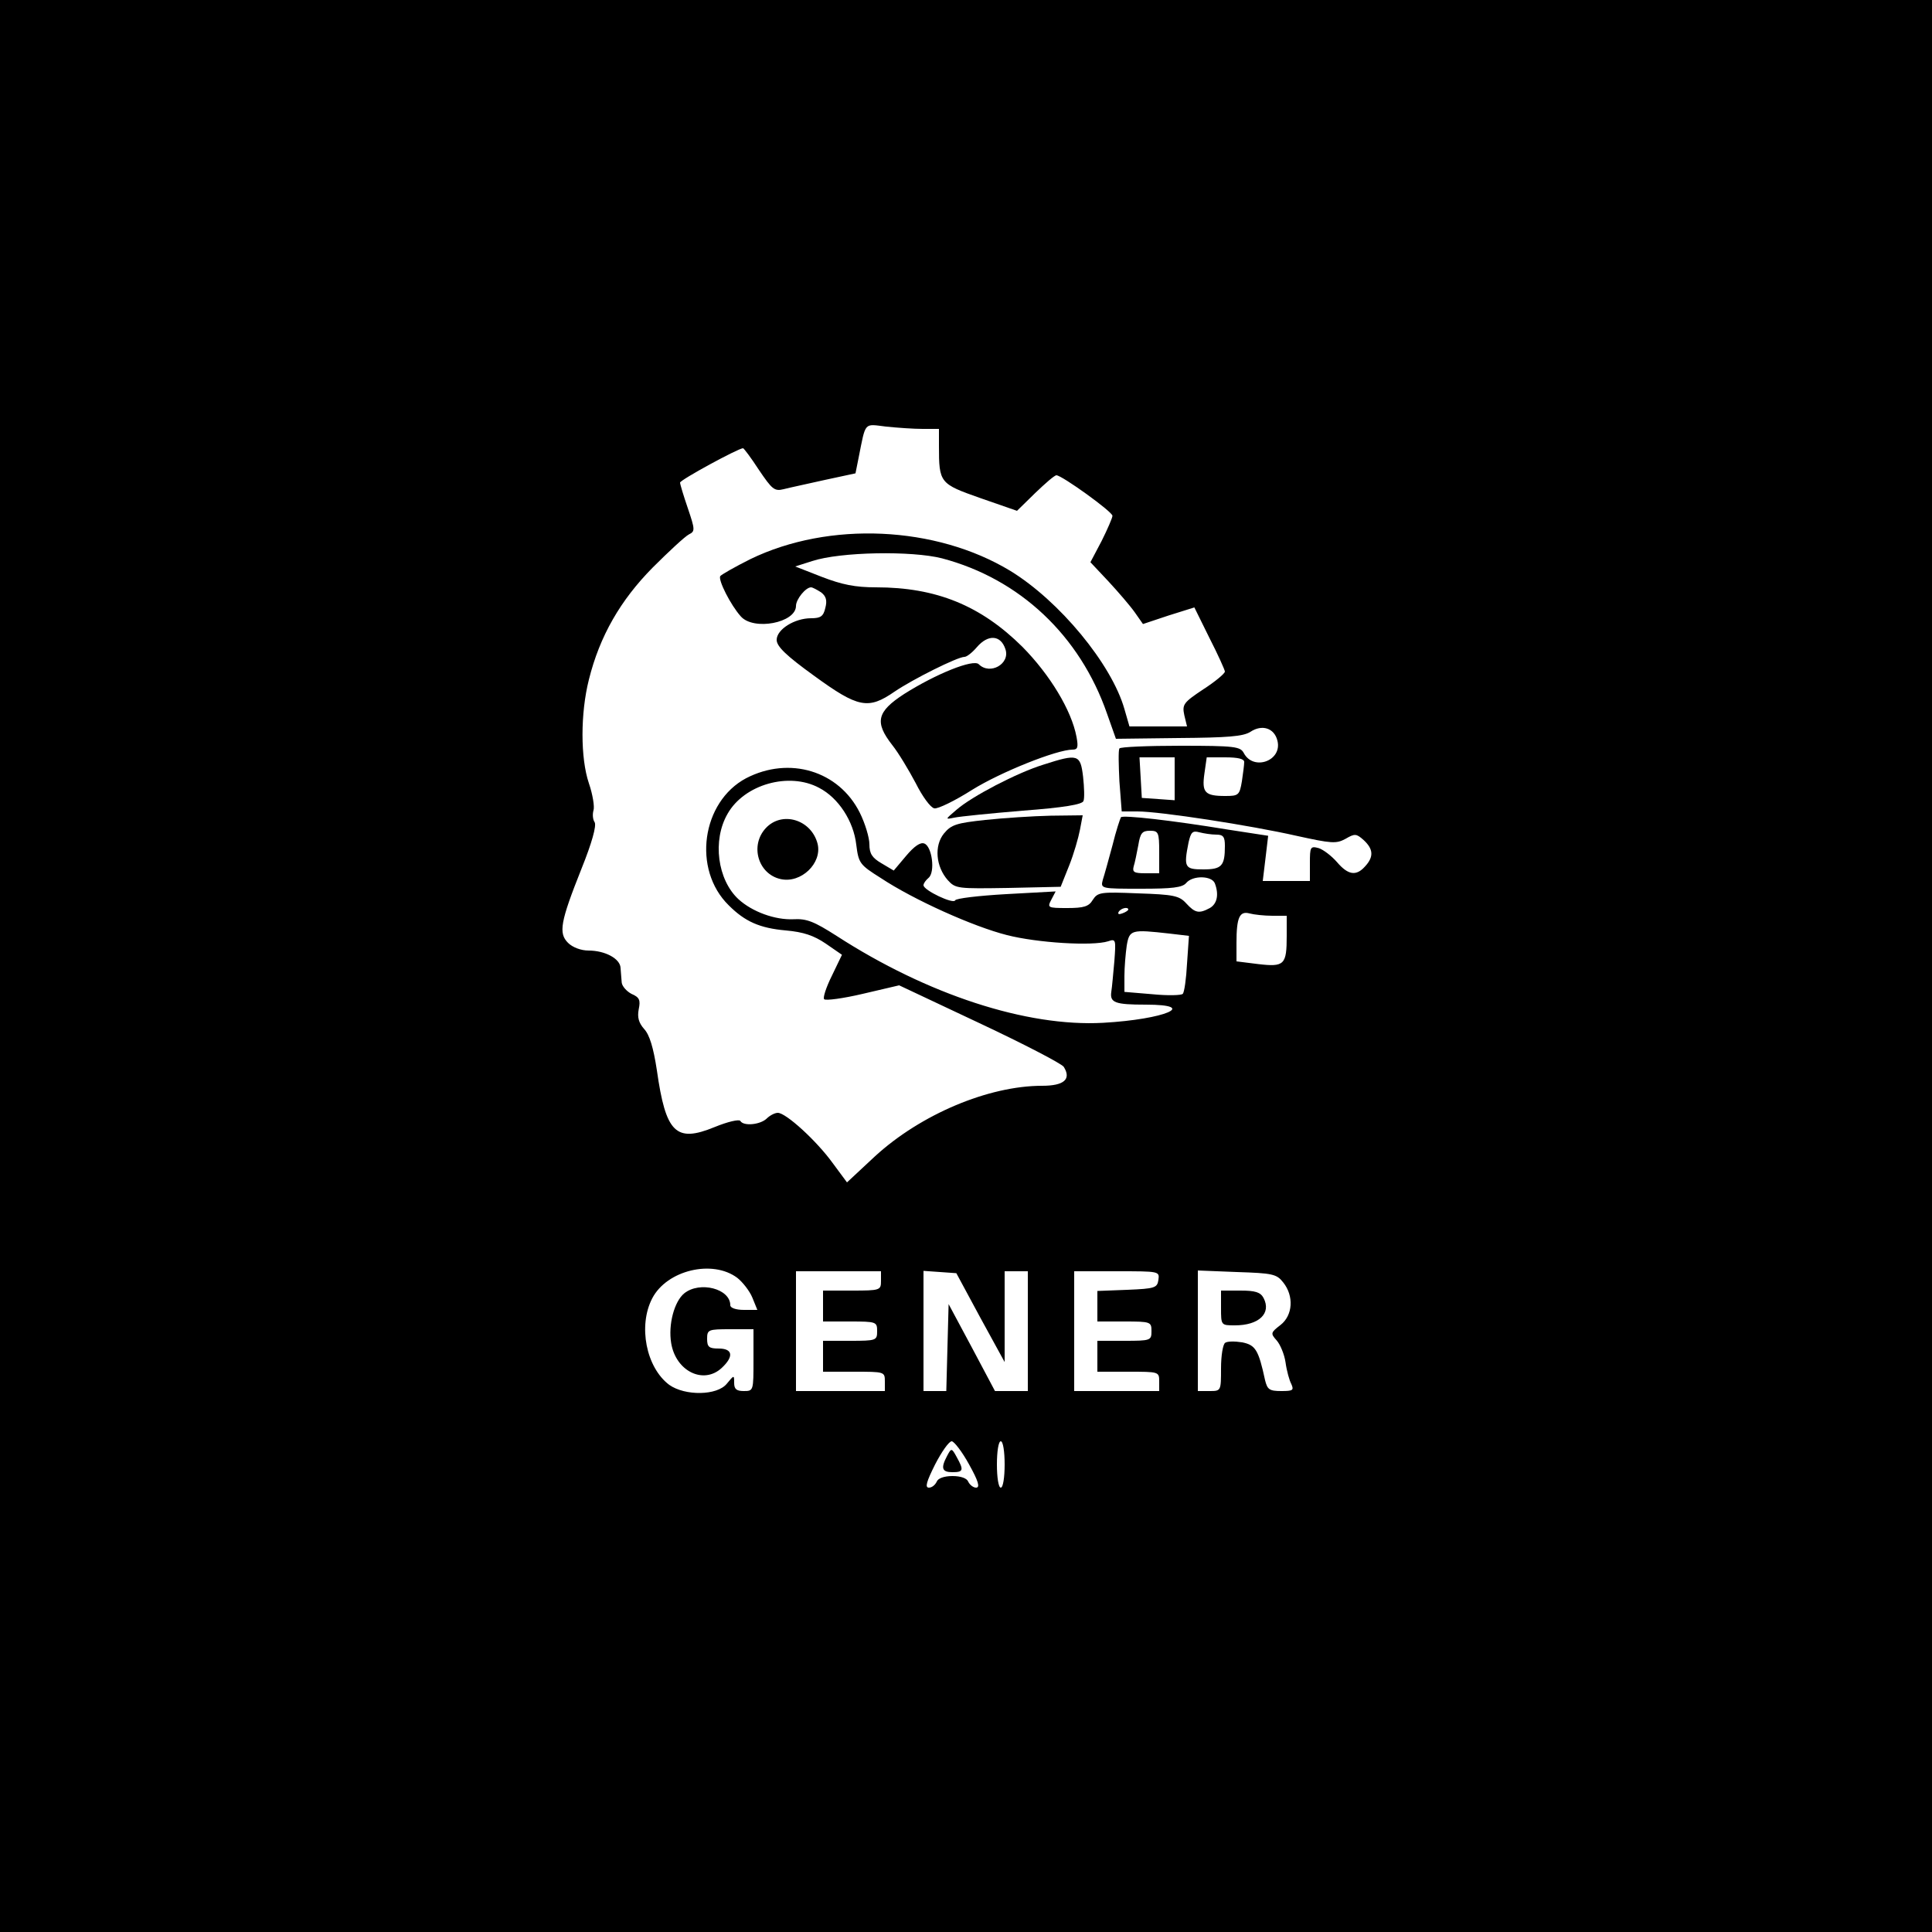 <?xml version="1.0" standalone="no"?>
<!DOCTYPE svg PUBLIC "-//W3C//DTD SVG 20010904//EN"
 "http://www.w3.org/TR/2001/REC-SVG-20010904/DTD/svg10.dtd">
<svg version="1.0" xmlns="http://www.w3.org/2000/svg"
 width="500pt" height="500pt" viewBox="0 0 500 500"
 preserveAspectRatio="xMidYMid meet">
<g transform="translate(0,500) scale(0.1,-0.1)"
fill="#000000" stroke="none">
<path d="M0 2500 l0 -2500 2500 0 2500 0 0 2500 0 2500 -2500 0 -2500 0 0
-2500z m2388 1390 l42 0 0 -44 c0 -96 2 -98 107 -135 l95 -33 47 46 c26 25 50
46 55 46 14 0 146 -95 145 -105 0 -5 -13 -35 -28 -65 l-29 -55 47 -50 c25 -27
56 -63 68 -80 l21 -30 66 22 67 21 39 -79 c22 -43 40 -83 40 -87 0 -5 -25 -26
-56 -46 -51 -34 -55 -39 -49 -67 l7 -29 -75 0 -74 0 -13 45 c-33 116 -168 280
-296 358 -192 116 -468 129 -672 30 -40 -20 -75 -40 -78 -44 -6 -10 27 -75 53
-104 33 -38 143 -17 143 27 0 17 25 48 39 48 4 0 15 -6 26 -13 13 -10 16 -21
11 -40 -5 -22 -12 -27 -37 -27 -43 0 -89 -29 -89 -56 0 -17 25 -41 97 -93 114
-83 140 -88 208 -41 47 32 163 90 181 90 6 0 20 11 32 25 29 34 62 32 74 -5
13 -38 -40 -68 -69 -39 -14 14 -111 -25 -193 -77 -71 -46 -77 -73 -31 -132 16
-20 43 -65 61 -99 17 -34 38 -63 48 -65 9 -2 54 20 98 48 74 46 219 104 260
104 13 0 15 6 10 33 -13 69 -69 161 -140 233 -108 107 -223 154 -379 154 -54
0 -88 7 -140 27 l-69 27 44 14 c73 24 258 27 336 7 201 -53 357 -200 427 -402
l23 -65 162 2 c127 1 167 4 186 16 30 20 62 10 70 -23 13 -52 -62 -79 -87 -32
-9 17 -23 19 -164 19 -84 0 -156 -3 -158 -7 -3 -5 -2 -43 0 -85 l6 -78 41 0
c58 0 292 -36 411 -63 91 -20 103 -21 127 -8 24 14 28 14 47 -3 25 -23 27 -43
4 -68 -23 -26 -44 -23 -73 11 -14 16 -35 32 -47 36 -22 6 -23 3 -23 -39 l0
-46 -61 0 -61 0 7 58 7 59 -104 16 c-146 24 -271 38 -277 32 -2 -3 -13 -36
-22 -73 -10 -37 -21 -77 -25 -89 -6 -23 -5 -23 99 -23 81 0 107 3 117 15 17
20 66 19 74 -1 11 -29 6 -53 -13 -64 -28 -15 -38 -13 -61 12 -18 20 -33 23
-125 26 -97 4 -104 3 -117 -17 -10 -17 -23 -21 -66 -21 -51 0 -52 1 -41 22
l11 21 -128 -7 c-71 -4 -130 -11 -132 -16 -4 -11 -82 26 -82 39 0 5 6 13 13
19 18 15 9 82 -11 89 -10 4 -26 -7 -47 -32 l-32 -38 -32 19 c-24 14 -31 25
-31 49 0 17 -11 54 -25 82 -54 108 -182 147 -294 89 -115 -61 -140 -236 -45
-329 42 -42 80 -59 148 -65 45 -4 72 -13 103 -34 l42 -29 -26 -54 c-15 -30
-24 -58 -20 -61 4 -4 49 2 100 14 l94 22 208 -98 c115 -54 213 -105 218 -113
20 -32 1 -49 -56 -49 -139 0 -314 -74 -432 -182 l-73 -68 -37 50 c-42 58 -121
130 -142 130 -8 0 -21 -7 -29 -15 -17 -16 -60 -20 -68 -6 -3 5 -33 -2 -67 -16
-100 -41 -126 -15 -149 147 -9 59 -19 92 -33 107 -14 16 -18 30 -14 51 5 24 2
31 -19 40 -13 7 -24 20 -25 29 -1 10 -2 27 -3 38 -1 24 -40 45 -83 45 -19 0
-41 8 -53 20 -25 25 -20 54 35 192 27 67 39 111 34 120 -5 7 -6 21 -3 31 3 9
-2 41 -12 70 -22 65 -22 181 0 268 28 113 82 206 165 290 42 42 84 81 94 86
16 8 16 12 -3 68 -11 32 -20 62 -20 66 0 7 151 89 163 89 2 0 21 -25 41 -56
34 -50 40 -56 64 -50 15 4 63 14 107 24 l79 17 8 40 c19 95 13 88 71 81 29 -3
71 -6 95 -6z m652 -906 l0 -55 -42 3 -43 3 -3 53 -3 52 45 0 46 0 0 -56z m180
44 c0 -7 -3 -30 -6 -50 -6 -36 -9 -38 -43 -38 -53 0 -61 9 -54 58 l6 42 48 0
c33 0 49 -4 49 -12z m-1100 -67 c50 -26 89 -86 96 -147 6 -48 9 -52 63 -86 86
-57 240 -126 327 -148 78 -20 221 -29 262 -16 20 7 20 4 16 -51 -3 -32 -6 -68
-8 -80 -4 -28 10 -33 89 -33 139 0 50 -38 -110 -47 -198 -11 -455 73 -690 225
-58 37 -77 45 -112 43 -47 -2 -106 19 -142 52 -54 50 -68 152 -28 221 43 76
159 109 237 67z m880 -166 l0 -55 -36 0 c-29 0 -34 3 -30 18 3 9 8 34 12 55 5
31 10 37 30 37 22 0 24 -4 24 -55z m148 45 c18 0 22 -6 22 -29 0 -52 -8 -61
-56 -61 -48 0 -51 5 -38 70 6 26 10 31 28 26 12 -3 31 -6 44 -6z m-228 -194
c0 -2 -7 -7 -16 -10 -8 -3 -12 -2 -9 4 6 10 25 14 25 6z m373 -16 l37 0 0 -52
c0 -75 -6 -81 -74 -73 l-56 7 0 48 c0 66 8 83 34 76 11 -3 38 -6 59 -6z m-267
-46 l51 -6 -5 -72 c-2 -39 -7 -74 -11 -78 -3 -4 -39 -5 -79 -1 l-72 6 0 41 c0
23 3 58 6 79 7 41 12 42 110 31z m-1118 -891 c14 -11 32 -34 39 -51 l13 -32
-35 0 c-20 0 -35 5 -35 12 0 43 -79 63 -119 31 -26 -21 -42 -81 -34 -129 12
-73 84 -108 131 -64 32 30 28 50 -8 50 -25 0 -30 4 -30 25 0 24 3 25 60 25
l60 0 0 -80 c0 -79 0 -80 -25 -80 -19 0 -25 5 -25 21 0 21 0 21 -19 -2 -25
-31 -108 -32 -149 -3 -60 45 -81 153 -44 224 38 73 156 101 220 53z m372 -8
c0 -24 -2 -25 -75 -25 l-75 0 0 -40 0 -40 70 0 c68 0 70 -1 70 -25 0 -24 -2
-25 -70 -25 l-70 0 0 -40 0 -40 80 0 c79 0 80 0 80 -25 l0 -25 -115 0 -115 0
0 155 0 155 110 0 110 0 0 -25z m257 -95 l63 -115 0 118 0 117 30 0 30 0 0
-155 0 -155 -42 0 -43 0 -60 113 -60 112 -3 -112 -3 -113 -29 0 -30 0 0 156 0
155 43 -3 42 -3 62 -115z m461 98 c-3 -21 -9 -23 -80 -26 l-78 -3 0 -39 0 -40
70 0 c68 0 70 -1 70 -25 0 -24 -2 -25 -70 -25 l-70 0 0 -40 0 -40 80 0 c79 0
80 0 80 -25 l0 -25 -110 0 -110 0 0 155 0 155 111 0 c109 0 110 0 107 -22z
m323 -7 c28 -35 25 -85 -7 -110 -26 -20 -26 -22 -10 -40 9 -10 20 -36 23 -57
3 -22 10 -47 15 -56 7 -16 4 -18 -26 -18 -31 0 -36 4 -42 28 -17 79 -25 91
-59 98 -19 3 -38 3 -44 -1 -6 -3 -11 -33 -11 -66 0 -59 0 -59 -30 -59 l-30 0
0 156 0 156 101 -4 c92 -3 103 -5 120 -27z m-813 -471 c24 -43 29 -60 18 -60
-7 0 -16 7 -20 15 -3 9 -19 15 -41 15 -22 0 -38 -6 -41 -15 -4 -8 -12 -15 -20
-15 -11 0 -6 16 16 60 17 33 36 60 43 60 6 0 27 -27 45 -60z m92 0 c0 -33 -4
-60 -10 -60 -6 0 -10 27 -10 60 0 33 4 60 10 60 6 0 10 -27 10 -60z"/>
<path d="M2700 3021 c-68 -21 -185 -82 -225 -117 -29 -25 -30 -25 -5 -20 14 3
93 11 177 18 106 8 154 16 157 25 3 7 2 35 -1 63 -7 58 -13 60 -103 31z"/>
<path d="M2550 2878 c-74 -8 -88 -12 -107 -35 -26 -32 -21 -86 10 -121 20 -22
26 -22 156 -20 l136 3 22 55 c12 30 24 72 28 93 l7 37 -83 -1 c-46 -1 -122 -6
-169 -11z"/>
<path d="M1982 2857 c-42 -45 -20 -119 38 -132 53 -12 108 41 96 91 -16 63
-92 86 -134 41z"/>
<path d="M3160 1615 c0 -45 0 -45 36 -45 62 0 95 31 74 71 -8 15 -22 19 -60
19 l-50 0 0 -45z"/>
<path d="M2451 1232 c-17 -32 -13 -42 14 -42 28 0 30 5 11 39 -13 24 -14 24
-25 3z"/>
</g>
</svg>
